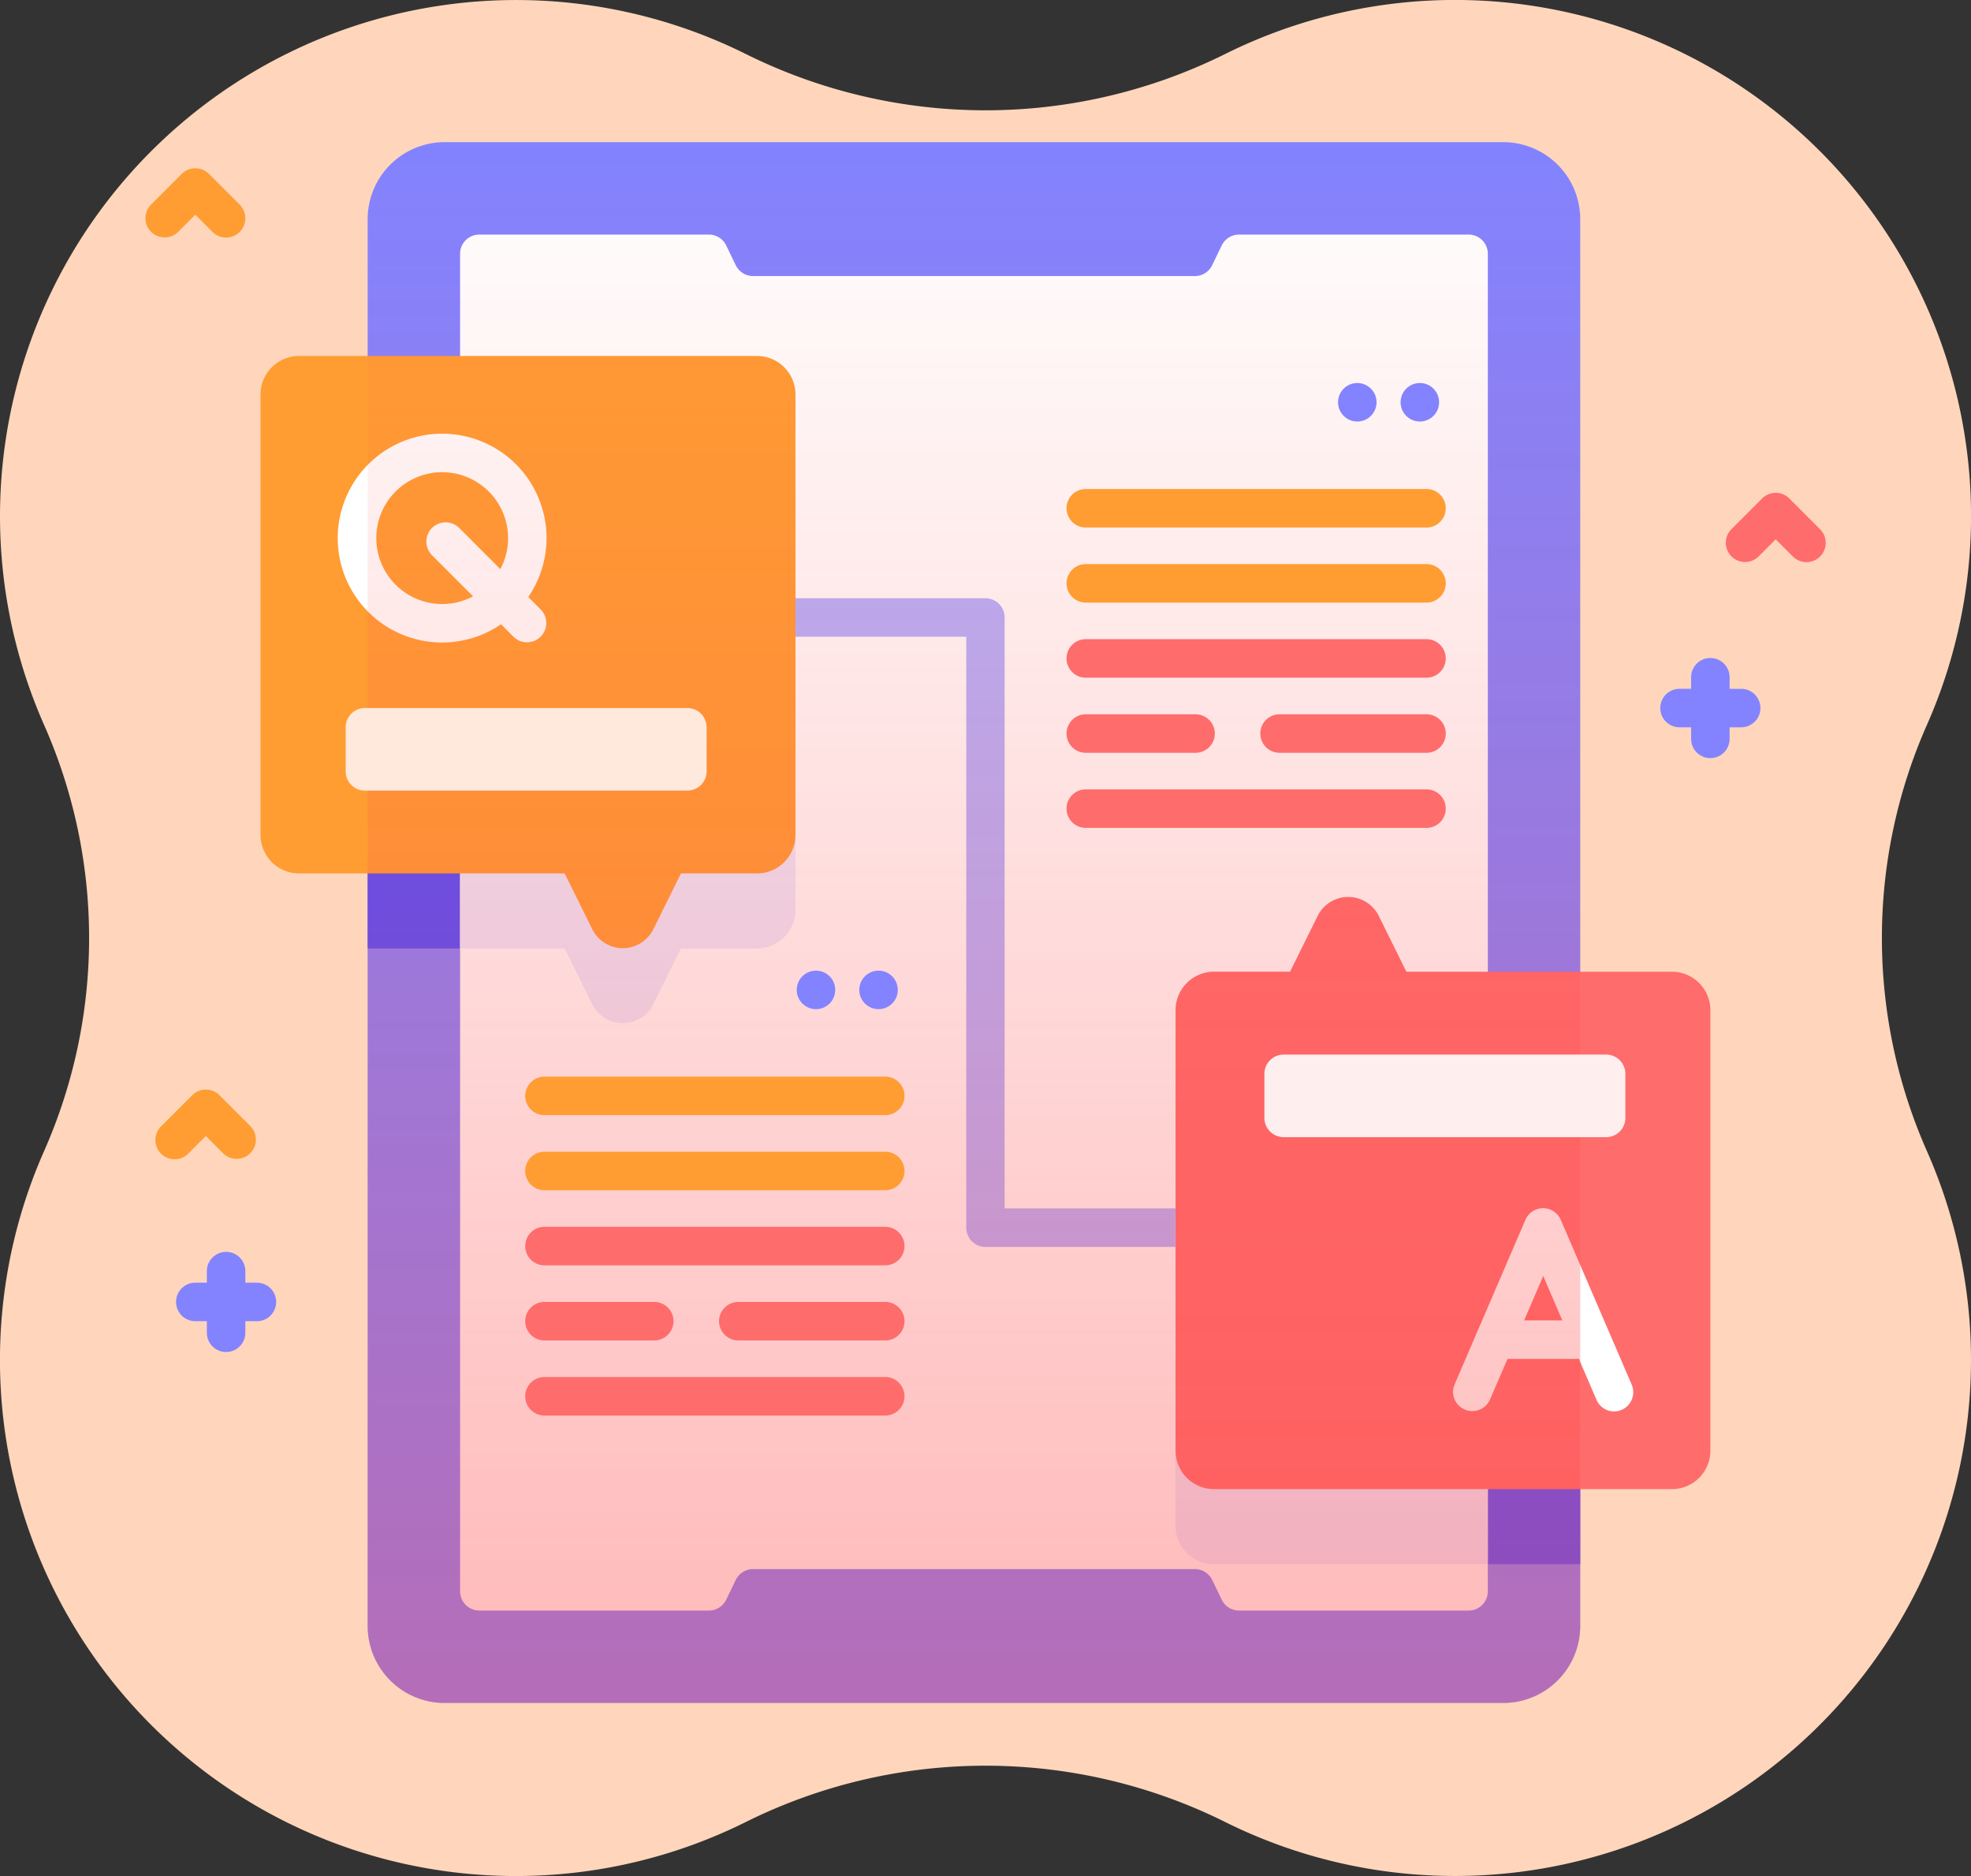 <svg xmlns="http://www.w3.org/2000/svg" xmlns:xlink="http://www.w3.org/1999/xlink" width="84.068" height="80" viewBox="0 0 84.068 80">
  <rect x="0" y="0" width="84.068" height="80" fill="#333333" stroke="none"/>
  <defs>
    <linearGradient id="linear-gradient" x1="2.08" y1="-12.47" x2="1.137" y2="-11.331" gradientUnits="objectBoundingBox">
      <stop offset="0" stop-color="#fff3ee" stop-opacity="0"/>
      <stop offset="0.294" stop-color="#ffeade" stop-opacity="0.373"/>
      <stop offset="0.787" stop-color="#ffd6bb"/>
    </linearGradient>
    <linearGradient id="linear-gradient-2" x1="0.5" y1="1" x2="0.5" gradientUnits="objectBoundingBox">
      <stop offset="0" stop-color="#ff4d4d" stop-opacity="0.4"/>
      <stop offset="1" stop-color="#ff4d4d" stop-opacity="0"/>
    </linearGradient>
  </defs>
  <g id="qa" transform="translate(0 -12.388)">
    <g id="Group_1554" data-name="Group 1554" transform="translate(0 12.388)">
      <path id="Path_3256" data-name="Path 3256" d="M82.192,43.291a22.009,22.009,0,0,0-29.916-28.61,22.964,22.964,0,0,1-20.485,0A22.011,22.011,0,0,0,1.876,43.291a22.46,22.46,0,0,1,0,18.193,22.009,22.009,0,0,0,29.916,28.61,22.964,22.964,0,0,1,20.484,0,22.011,22.011,0,0,0,29.916-28.61,22.46,22.46,0,0,1,0-18.193Z" transform="translate(0 -12.388)" fill="url(#linear-gradient)"/>
      <g id="Group_1553" data-name="Group 1553" transform="translate(6.196 6.062)">
        <g id="Group_1520" data-name="Group 1520" transform="translate(9.486)">
          <path id="Path_3257" data-name="Path 3257" d="M147.228,52.59v59.99a3.283,3.283,0,0,1-3.284,3.284H98.794a3.283,3.283,0,0,1-3.284-3.284V52.59a3.283,3.283,0,0,1,3.284-3.284h45.15A3.283,3.283,0,0,1,147.228,52.59Z" transform="translate(-95.51 -49.306)" fill="#8383ff"/>
          <g id="Group_1518" data-name="Group 1518" transform="translate(0 12.318)">
            <path id="Path_3258" data-name="Path 3258" d="M113.757,125.968v18.781a1.643,1.643,0,0,1-1.642,1.642h-3.243l-1.176,2.376a1.456,1.456,0,0,1-2.609,0l-1.176-2.376h-8.4V124.326h16.605A1.641,1.641,0,0,1,113.757,125.968Z" transform="translate(-95.51 -124.326)" fill="#4d4dff"/>
            <path id="Path_3259" data-name="Path 3259" d="M322.622,268.021v22.065H307a1.641,1.641,0,0,1-1.642-1.642V269.663A1.643,1.643,0,0,1,307,268.021h3.243l1.176-2.376a1.456,1.456,0,0,1,2.609,0l1.176,2.376Z" transform="translate(-270.904 -241.765)" fill="#4d4dff"/>
          </g>
          <path id="Path_3260" data-name="Path 3260" d="M163.347,74.127v57.035a.82.82,0,0,1-.821.821h-9.789a.821.821,0,0,1-.739-.461l-.41-.847a.821.821,0,0,0-.739-.461h-18.84a.821.821,0,0,0-.739.461l-.41.847a.821.821,0,0,1-.739.461h-9.789a.82.82,0,0,1-.821-.821V74.127a.82.82,0,0,1,.821-.821h9.789a.821.821,0,0,1,.739.461l.41.847a.821.821,0,0,0,.739.461h18.84a.821.821,0,0,0,.739-.461l.41-.847a.821.821,0,0,1,.739-.461h9.789A.82.82,0,0,1,163.347,74.127Z" transform="translate(-115.569 -69.365)" fill="#fff"/>
          <g id="Group_1519" data-name="Group 1519" transform="translate(3.941 12.318)">
            <path id="Path_3261" data-name="Path 3261" d="M133.816,125.968v18.781a1.643,1.643,0,0,1-1.642,1.642h-3.243l-1.176,2.376a1.456,1.456,0,0,1-2.609,0l-1.176-2.376H119.51V124.326h12.664A1.642,1.642,0,0,1,133.816,125.968Z" transform="translate(-119.51 -124.326)" fill="#ebebff"/>
            <path id="Path_3262" data-name="Path 3262" d="M318.681,268.021v22.065H307a1.641,1.641,0,0,1-1.642-1.642V269.663A1.643,1.643,0,0,1,307,268.021h3.243l1.176-2.376a1.456,1.456,0,0,1,2.609,0l1.176,2.376Z" transform="translate(-274.844 -241.765)" fill="#ebebff"/>
          </g>
        </g>
        <g id="Group_1521" data-name="Group 1521" transform="translate(4.921 9.118)">
          <path id="Path_3263" data-name="Path 3263" d="M88.875,104.838H69.347A1.642,1.642,0,0,0,67.7,106.48v18.781a1.642,1.642,0,0,0,1.642,1.642H80.672l1.176,2.377a1.455,1.455,0,0,0,2.609,0l1.175-2.376h3.243a1.642,1.642,0,0,0,1.642-1.642V106.48A1.642,1.642,0,0,0,88.875,104.838Z" transform="translate(-67.705 -104.838)" fill="#ff9d33"/>
          <path id="Path_3264" data-name="Path 3264" d="M307.007,270.6h19.528a1.642,1.642,0,0,0,1.642-1.642V250.177a1.642,1.642,0,0,0-1.642-1.642H315.21l-1.176-2.377a1.455,1.455,0,0,0-2.609,0l-1.175,2.376h-3.243a1.642,1.642,0,0,0-1.642,1.642v18.781a1.642,1.642,0,0,0,1.642,1.642Z" transform="translate(-266.342 -222.278)" fill="#ff6c6c"/>
        </g>
        <g id="Group_1522" data-name="Group 1522" transform="translate(8.209 12.432)">
          <path id="Path_3265" data-name="Path 3265" d="M92.186,133.927a4.453,4.453,0,1,1,4.453-4.453A4.458,4.458,0,0,1,92.186,133.927Zm0-7.264A2.811,2.811,0,1,0,95,129.474,2.814,2.814,0,0,0,92.186,126.663Z" transform="translate(-87.733 -125.021)" fill="#fff"/>
          <path id="Path_3266" data-name="Path 3266" d="M115.083,153.193a.818.818,0,0,1-.58-.24l-3.468-3.468a.821.821,0,1,1,1.161-1.161l3.468,3.468a.821.821,0,0,1-.58,1.4Z" transform="translate(-107.008 -144.296)" fill="#fff"/>
        </g>
        <path id="Path_3267" data-name="Path 3267" d="M434.743,184.594h-.493V184.1a.821.821,0,0,0-1.642,0v.493h-.493a.821.821,0,1,0,0,1.642h.493v.493a.821.821,0,0,0,1.642,0v-.493h.493a.821.821,0,0,0,0-1.642Z" transform="translate(-366.674 -161.282)" fill="#8383ff"/>
        <path id="Path_3268" data-name="Path 3268" d="M49.183,338.824h-.493v-.493a.821.821,0,0,0-1.642,0v.493h-.493a.821.821,0,0,0,0,1.642h.493v.493a.821.821,0,1,0,1.642,0v-.493h.493a.821.821,0,0,0,0-1.642Z" transform="translate(-44.421 -290.188)" fill="#8383ff"/>
        <path id="Path_3269" data-name="Path 3269" d="M43.917,298.3a.818.818,0,0,1-.58-.24l-.733-.733-.733.733A.821.821,0,1,1,40.71,296.9l1.314-1.314a.821.821,0,0,1,1.161,0L44.5,296.9a.821.821,0,0,1-.58,1.4Z" transform="translate(-40.02 -254.945)" fill="#ff9d33"/>
        <path id="Path_3270" data-name="Path 3270" d="M41.183,59.046a.818.818,0,0,1-.58-.24l-.733-.733-.733.733a.821.821,0,0,1-1.161-1.161l1.314-1.314a.821.821,0,0,1,1.161,0l1.314,1.314a.821.821,0,0,1-.58,1.4Z" transform="translate(-37.735 -54.977)" fill="#ff9d33"/>
        <path id="Path_3271" data-name="Path 3271" d="M451.713,143.344a.818.818,0,0,1-.58-.24l-.733-.733-.733.733a.821.821,0,0,1-1.161-1.161l1.314-1.314a.821.821,0,0,1,1.161,0l1.314,1.314a.821.821,0,0,1-.58,1.4Z" transform="translate(-380.858 -125.434)" fill="#ff6c6c"/>
        <path id="Path_3272" data-name="Path 3272" d="M213.924,194.589a.821.821,0,0,0,.821.821h8.1v-1.642h-7.284v-25.2a.821.821,0,0,0-.821-.821h-8.1v1.642h7.284Z" transform="translate(-178.907 -148.299)" fill="#b3b3ff"/>
        <g id="Group_1524" data-name="Group 1524" transform="translate(55.776 45.459)">
          <g id="Group_1523" data-name="Group 1523">
            <path id="Path_3273" data-name="Path 3273" d="M384.3,334.833a.821.821,0,0,1-.754-.5l-2.27-5.274L379,334.336a.821.821,0,0,1-1.508-.649l3.024-7.025a.821.821,0,0,1,1.508,0l3.024,7.025a.821.821,0,0,1-.754,1.146Z" transform="translate(-377.425 -326.165)" fill="#fff"/>
            <path id="Path_3274" data-name="Path 3274" d="M387.553,356.948h-3.431a.821.821,0,0,1,0-1.642h3.431a.821.821,0,1,1,0,1.642Z" transform="translate(-382.336 -350.521)" fill="#fff"/>
          </g>
        </g>
        <path id="Path_3275" data-name="Path 3275" d="M147.228,52.59v59.99a3.283,3.283,0,0,1-3.284,3.284H98.794a3.283,3.283,0,0,1-3.284-3.284V52.59a3.283,3.283,0,0,1,3.284-3.284h45.15A3.283,3.283,0,0,1,147.228,52.59Z" transform="translate(-86.024 -49.306)" fill="url(#linear-gradient-2)"/>
        <g id="Group_1551" data-name="Group 1551" transform="translate(16.206 10.271)">
          <g id="Group_1537" data-name="Group 1537" transform="translate(23.088)">
            <g id="Group_1535" data-name="Group 1535" transform="translate(0 4.52)">
              <g id="Group_1531" data-name="Group 1531">
                <g id="Group_1530" data-name="Group 1530">
                  <g id="Group_1525" data-name="Group 1525">
                    <path id="Path_3276" data-name="Path 3276" d="M292.4,141.03H277.867a.821.821,0,1,1,0-1.642H292.4a.821.821,0,0,1,0,1.642Z" transform="translate(-277.046 -139.388)" fill="#ff9d33"/>
                  </g>
                  <g id="Group_1526" data-name="Group 1526" transform="translate(0 3.202)">
                    <path id="Path_3277" data-name="Path 3277" d="M292.4,160.533H277.867a.821.821,0,1,1,0-1.642H292.4a.821.821,0,0,1,0,1.642Z" transform="translate(-277.046 -158.891)" fill="#ff9d33"/>
                  </g>
                  <g id="Group_1527" data-name="Group 1527" transform="translate(0 6.404)">
                    <path id="Path_3278" data-name="Path 3278" d="M292.4,180.035H277.867a.821.821,0,0,1,0-1.642H292.4a.821.821,0,0,1,0,1.642Z" transform="translate(-277.046 -178.393)" fill="#ff6c6c"/>
                  </g>
                  <g id="Group_1528" data-name="Group 1528" transform="translate(0 9.607)">
                    <path id="Path_3279" data-name="Path 3279" d="M282.55,199.538h-4.683a.821.821,0,0,1,0-1.642h4.683a.821.821,0,0,1,0,1.642Z" transform="translate(-277.046 -197.896)" fill="#ff6c6c"/>
                  </g>
                  <g id="Group_1529" data-name="Group 1529" transform="translate(8.266 9.607)">
                    <path id="Path_3280" data-name="Path 3280" d="M334.479,199.538h-6.268a.821.821,0,0,1,0-1.642h6.268a.821.821,0,0,1,0,1.642Z" transform="translate(-327.39 -197.896)" fill="#ff6c6c"/>
                  </g>
                </g>
              </g>
              <g id="Group_1534" data-name="Group 1534" transform="translate(0 12.809)">
                <g id="Group_1533" data-name="Group 1533">
                  <g id="Group_1532" data-name="Group 1532">
                    <path id="Path_3281" data-name="Path 3281" d="M292.4,219.041H277.867a.821.821,0,1,1,0-1.642H292.4a.821.821,0,0,1,0,1.642Z" transform="translate(-277.046 -217.399)" fill="#ff6c6c"/>
                  </g>
                </g>
              </g>
            </g>
            <g id="Group_1536" data-name="Group 1536" transform="translate(11.581)">
              <circle id="Ellipse_979" data-name="Ellipse 979" cx="0.821" cy="0.821" r="0.821" fill="#8383ff"/>
              <circle id="Ellipse_980" data-name="Ellipse 980" cx="0.821" cy="0.821" r="0.821" transform="translate(2.668)" fill="#8383ff"/>
            </g>
          </g>
          <g id="Group_1550" data-name="Group 1550" transform="translate(0 25.059)">
            <g id="Group_1548" data-name="Group 1548" transform="translate(0 4.52)">
              <g id="Group_1544" data-name="Group 1544">
                <g id="Group_1543" data-name="Group 1543">
                  <g id="Group_1538" data-name="Group 1538" transform="translate(0)">
                    <path id="Path_3282" data-name="Path 3282" d="M151.789,293.644H137.254a.821.821,0,1,1,0-1.642h14.535a.821.821,0,0,1,0,1.642Z" transform="translate(-136.433 -292.002)" fill="#ff9d33"/>
                  </g>
                  <g id="Group_1539" data-name="Group 1539" transform="translate(0 3.202)">
                    <path id="Path_3283" data-name="Path 3283" d="M151.789,313.147H137.254a.821.821,0,1,1,0-1.642h14.535a.821.821,0,0,1,0,1.642Z" transform="translate(-136.433 -311.505)" fill="#ff9d33"/>
                  </g>
                  <g id="Group_1540" data-name="Group 1540" transform="translate(0 6.404)">
                    <path id="Path_3284" data-name="Path 3284" d="M151.789,332.649H137.254a.821.821,0,0,1,0-1.642h14.535a.821.821,0,0,1,0,1.642Z" transform="translate(-136.433 -331.007)" fill="#ff6c6c"/>
                  </g>
                  <g id="Group_1541" data-name="Group 1541" transform="translate(0 9.607)">
                    <path id="Path_3285" data-name="Path 3285" d="M141.937,352.152h-4.683a.821.821,0,0,1,0-1.642h4.683a.821.821,0,0,1,0,1.642Z" transform="translate(-136.433 -350.51)" fill="#ff6c6c"/>
                  </g>
                  <g id="Group_1542" data-name="Group 1542" transform="translate(8.266 9.607)">
                    <path id="Path_3286" data-name="Path 3286" d="M193.866,352.152H187.6a.821.821,0,0,1,0-1.642h6.268a.821.821,0,0,1,0,1.642Z" transform="translate(-186.777 -350.51)" fill="#ff6c6c"/>
                  </g>
                </g>
              </g>
              <g id="Group_1547" data-name="Group 1547" transform="translate(0 12.809)">
                <g id="Group_1546" data-name="Group 1546">
                  <g id="Group_1545" data-name="Group 1545">
                    <path id="Path_3287" data-name="Path 3287" d="M151.789,371.655H137.254a.821.821,0,1,1,0-1.642h14.535a.821.821,0,0,1,0,1.642Z" transform="translate(-136.433 -370.013)" fill="#ff6c6c"/>
                  </g>
                </g>
              </g>
            </g>
            <g id="Group_1549" data-name="Group 1549" transform="translate(11.581)">
              <circle id="Ellipse_981" data-name="Ellipse 981" cx="0.821" cy="0.821" r="0.821" fill="#8383ff"/>
              <circle id="Ellipse_982" data-name="Ellipse 982" cx="0.821" cy="0.821" r="0.821" transform="translate(2.668)" fill="#8383ff"/>
            </g>
          </g>
        </g>
        <g id="Group_1552" data-name="Group 1552" transform="translate(8.547 24.132)">
          <path id="Path_3288" data-name="Path 3288" d="M104.362,199.8H90.608a.821.821,0,0,1-.821-.821V197.1a.821.821,0,0,1,.821-.821h13.754a.821.821,0,0,1,.821.821v1.874A.821.821,0,0,1,104.362,199.8Z" transform="translate(-89.787 -196.28)" fill="#ffe8dc"/>
          <path id="Path_3289" data-name="Path 3289" d="M343.021,289.8H329.267a.821.821,0,0,1-.821-.821V287.1a.821.821,0,0,1,.821-.821h13.754a.821.821,0,0,1,.821.821v1.874A.821.821,0,0,1,343.021,289.8Z" transform="translate(-289.259 -271.502)" fill="#fee"/>
        </g>
      </g>
    </g>
  </g>
</svg>
